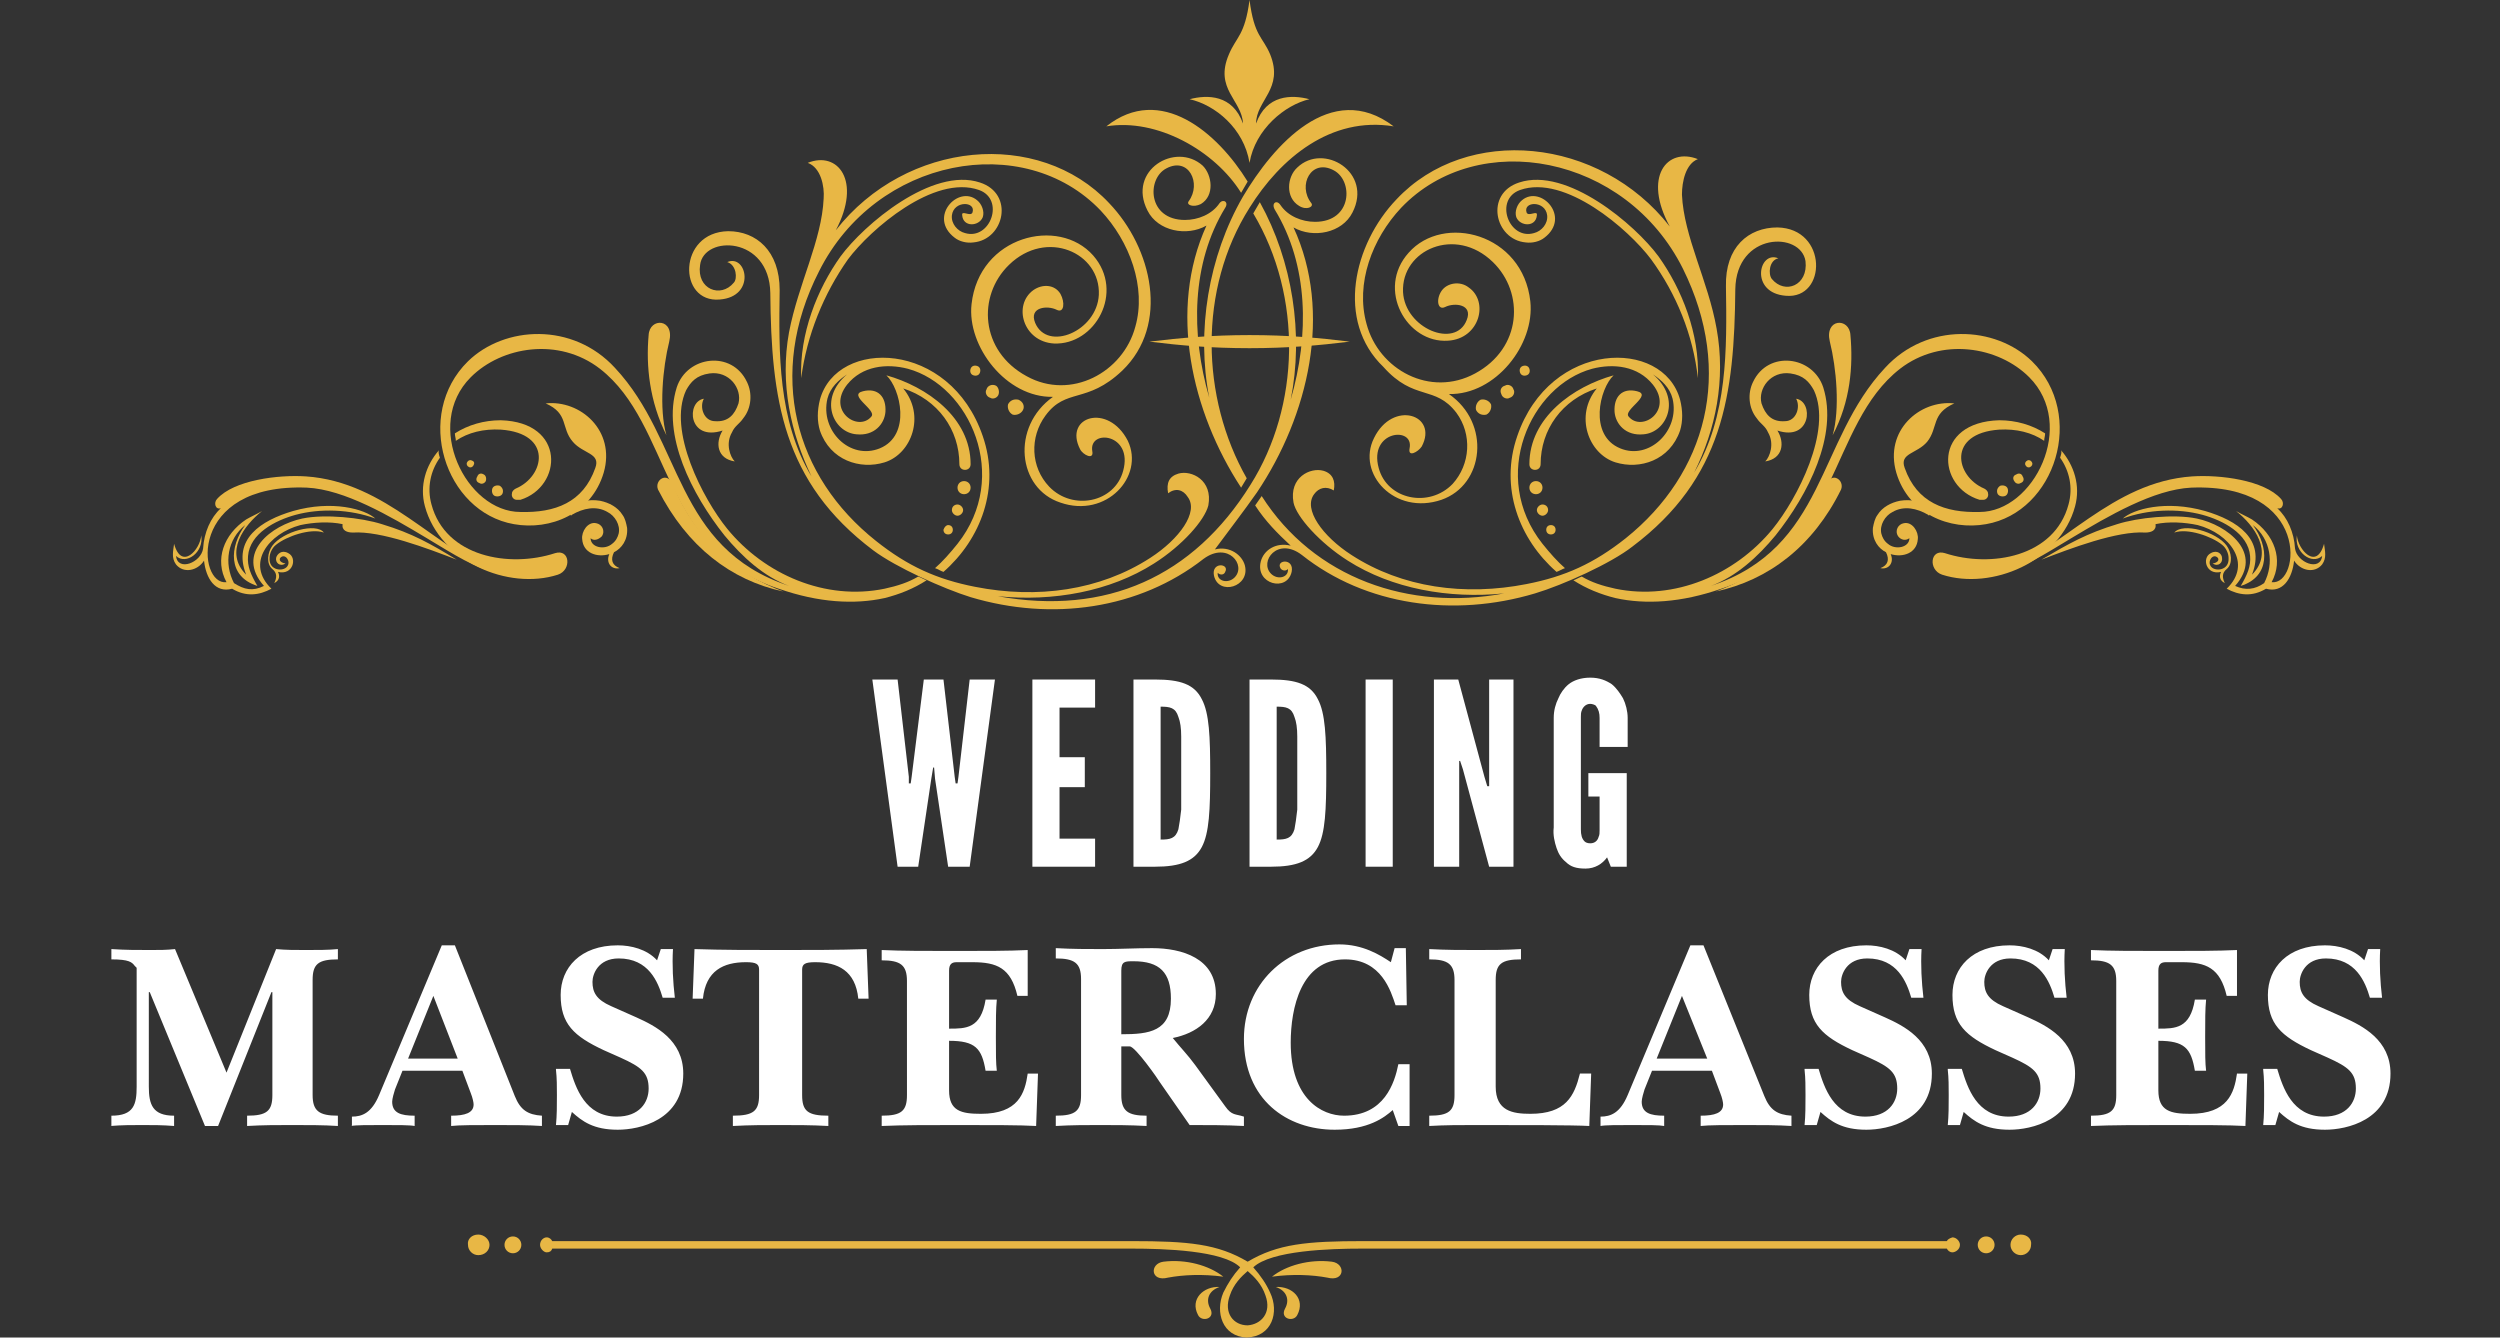 <?xml version="1.0" encoding="utf-8"?>
<!-- Generator: Adobe Illustrator 18.1.1, SVG Export Plug-In . SVG Version: 6.00 Build 0)  -->
<svg version="1.1" id="Layer_1" xmlns="http://www.w3.org/2000/svg" xmlns:xlink="http://www.w3.org/1999/xlink" x="0px" y="0px"
	 viewBox="0 0 267.1 142.9" enable-background="new 0 0 267.1 142.9" xml:space="preserve">
<rect x="0" y="0" width="267.1" height="142.9" fill="#333333" stroke="none"/>
<g>
	<path fill="#E8B745" d="M85.6,40.4c-0.2-4.7,1.7-9.5,4.2-13c2.5-3.4,9.8-9.6,14.9-7.9c3.7,1.2,2.6,6.1-0.7,6.4
		c-0.7,0.1-1.5-0.1-2-0.5v0c-2.9-2.2,0.4-5.7,2.4-4l0,0c0.5,0.4,0.8,1.2,0.6,1.8c-0.4,1-2.1,1.1-2.2-0.2c-0.1-0.6,0.9,0.2,1.1-0.3
		c0.4-1.2-2-1.3-2.2,0.3c-0.1,0.9,0.6,1.7,1.4,1.9c2.7,0.8,4.3-3.6,1.5-4.6c-4.8-1.7-11.6,4.2-14,7.4C88,31.4,86.2,35.8,85.6,40.4"
		/>
	<path fill="#E8B745" d="M99.9,60.7c0.8-0.7,1.6-1.6,2.4-2.6c5.7-7.2,1.3-16.9-5.3-18.7c-2.3-0.6-4.9-0.3-6.5,1.7
		c-2.2,2.8,1.2,5.1,2.6,3.4c0.6-0.7-2.6-2.3-0.9-2.7c1.6-0.4,2.5,0.6,2.4,2.2c-0.1,1.3-1.2,2.6-3.1,2.4c-2.5-0.2-4.1-3.8-1-6.4
		c-0.9,0.6-1.8,1.4-2.1,2.6c-0.8,3.4,2.4,6.6,5.6,5.3c3.4-1.4,2.2-6.4,0.7-7.8c4.3,1.2,9,4.5,9,9.5c0,0.4-0.3,0.6-0.6,0.6
		c-0.4,0-0.6-0.3-0.6-0.6c0-3.7-2.3-6.9-6-8.1c2.4,2.9,0.9,7-2,7.9c-2.6,0.8-5.8-0.2-6.9-3.4c-0.3-1-0.3-2.1,0-3.3
		c1.8-6.6,13.9-6.4,17.4,3.9c1.9,5.5-0.2,11-4.2,14.5C100.5,61,100.2,60.8,99.9,60.7 M58.3,43.1c3.7-0.4,7.5,2.9,6.2,7.4
		c-1.3,4.4-5.7,6.2-9.6,5.5c-7.4-1.3-10.7-11.7-4.9-17.4c3.9-3.8,11.2-4.2,15.7,0.7c7.3,7.8,6.3,19.2,18.6,23.3
		c-2.7-1-5-3.1-6.9-5.4c-3.5-4.4-6.7-10.7-5.1-15.8c1.1-3.4,5.9-4,7.5-0.6c0.6,1.2,0.5,2.8-0.4,3.9c-0.4,0.6-0.9,0.8-1.2,1.5
		c-0.7,1.2-0.2,2.6,0.3,3.1c-1.9-0.3-2.1-2-1.3-3.3c-3.7,1.2-3.9-3.1-2-3.4c-0.5,0.9,0,2.4,1.2,2.4c1.4,0.1,2.1-0.7,2.5-1.9
		c0.4-1.6-1-3.5-3.1-3.2c-1.4,0.2-2,0.9-2.5,1.8c-2,4.3,1.8,11.6,4.4,14.8c4,4.9,10.5,7.7,16.8,6.4c1.4-0.3,2.6-0.7,3.6-1.3
		c0.3,0.1,0.6,0.3,0.9,0.4c-1.4,0.9-2.9,1.5-4.5,1.9c-3.2,0.7-7,0.5-11.3-1c-12.7-4.2-11.4-17.5-19.1-23.5
		c-4.4-3.4-10.5-2.4-13.8,0.9c-5.1,5.1-0.5,14.4,5.3,14.4c3.7,0.1,6.7-1,8-4.7c0.6-1.6-1.3-1.5-2.4-2.8
		C59.9,45.7,60.8,44.2,58.3,43.1"/>
	<path fill="#E8B745" d="M103,51.4c0.4,0,0.7,0.3,0.7,0.7c0,0.4-0.3,0.7-0.7,0.7c-0.4,0-0.7-0.3-0.7-0.7
		C102.3,51.7,102.6,51.4,103,51.4"/>
	<path fill="#E8B745" d="M102.3,53.9c0.3,0,0.6,0.3,0.6,0.6c0,0.3-0.3,0.6-0.6,0.6c-0.3,0-0.6-0.3-0.6-0.6
		C101.7,54.1,102,53.9,102.3,53.9"/>
	<path fill="#E8B745" d="M101.3,56.1c0.3,0,0.5,0.2,0.5,0.5c0,0.3-0.2,0.5-0.5,0.5c-0.3,0-0.5-0.2-0.5-0.5
		C100.9,56.3,101.1,56.1,101.3,56.1"/>
	<path fill="#E8B745" d="M109.3,43.8c-0.2,0.4-0.7,0.6-1.1,0.5c-0.4-0.2-0.6-0.7-0.5-1.1c0.2-0.4,0.6-0.6,1.1-0.5
		C109.3,42.9,109.5,43.4,109.3,43.8"/>
	<path fill="#E8B745" d="M106.7,42.1c-0.1,0.4-0.6,0.6-0.9,0.4c-0.4-0.1-0.6-0.6-0.4-0.9c0.1-0.4,0.6-0.6,1-0.4
		C106.6,41.3,106.8,41.7,106.7,42.1"/>
	<path fill="#E8B745" d="M104.7,39.8c-0.1,0.3-0.4,0.4-0.7,0.3c-0.3-0.1-0.4-0.4-0.3-0.7c0.1-0.3,0.4-0.4,0.7-0.3
		C104.7,39.2,104.8,39.5,104.7,39.8"/>
	<path fill="#E8B745" d="M53.7,52.7c-0.1,0.3-0.5,0.4-0.8,0.3c-0.3-0.1-0.4-0.5-0.3-0.8c0.1-0.3,0.5-0.4,0.8-0.3
		C53.7,52.1,53.8,52.4,53.7,52.7"/>
	<path fill="#E8B745" d="M51.9,51.4c-0.1,0.2-0.4,0.4-0.7,0.2c-0.3-0.1-0.4-0.4-0.2-0.7c0.1-0.3,0.4-0.4,0.7-0.2
		C51.9,50.8,52,51.1,51.9,51.4"/>
	<path fill="#E8B745" d="M50.6,49.7c-0.1,0.2-0.3,0.3-0.5,0.2c-0.2-0.1-0.3-0.3-0.2-0.5c0.1-0.2,0.3-0.3,0.5-0.2
		C50.7,49.3,50.7,49.5,50.6,49.7"/>
	<path fill="#E8B745" d="M47,48.9c-1,1.4-1.4,3.2-0.9,5c1.5,5.6,8.3,6.8,13.2,5.2c1.6-0.5,1.8,1.8,0.3,2.3
		c-5.3,1.7-12.6-1.4-14.2-7.3c-0.6-2.2,0.1-4.4,1.5-6C46.8,48.3,46.9,48.6,47,48.9 M55.6,53.4c0,0-0.1,0-0.2,0c-0.1,0-0.1,0-0.2,0
		c-0.3,0-0.6-0.3-0.5-0.7c0-0.2,0.2-0.4,0.4-0.5h0c3.1-1.3,4-5.9-1.6-6.3c-1.8-0.1-3.5,0.3-4.8,1.2c0-0.3-0.1-0.5-0.1-0.8
		c1.4-0.9,3.1-1.4,4.9-1.4C60.5,45.1,60.1,52,55.6,53.4"/>
	<path fill="#E8B745" d="M83.7,63.2c-4.9-1.8-9.3-5.4-11.8-11.4c-0.6-1.5-2-0.5-1.6,0.5C73.4,58.4,78.1,62,83.7,63.2"/>
	<path fill="#E8B745" d="M71.2,46.5c-0.8-2.8-0.4-7.2,0.3-10c0.6-2.5-2.1-2.6-2.2-0.7C69,39.1,69.4,42.9,71.2,46.5"/>
	<path fill="#E8B745" d="M139.9,10.6c-2.6,0.6-5.8,3.2-6.4,6.8c-0.6-3.7-3.7-6.2-6.4-6.8c1.9-0.5,4.6-0.5,5.7,2.6
		c-0.1-2.5-3.1-3.7-1.5-7.4c0.8-1.9,1.7-2,2.2-5.8c0.5,3.9,1.4,3.9,2.2,5.8c1.5,3.7-1.5,4.9-1.5,7.4C135.3,10.1,138,10.1,139.9,10.6
		"/>
	<path fill="#E8B745" d="M181.4,40.4c0.2-4.7-1.7-9.5-4.2-13c-2.5-3.4-9.8-9.6-14.9-7.9c-3.7,1.2-2.6,6.1,0.7,6.4
		c0.7,0.1,1.5-0.1,2-0.5v0c2.9-2.2-0.4-5.7-2.4-4v0c-0.5,0.4-0.8,1.2-0.6,1.8c0.4,1,2.1,1.1,2.2-0.2c0.1-0.6-0.9,0.2-1.1-0.3
		c-0.4-1.2,2-1.3,2.2,0.3c0.1,0.9-0.6,1.7-1.4,1.9c-2.7,0.8-4.3-3.6-1.5-4.6c4.8-1.7,11.6,4.2,14,7.4
		C179.1,31.4,180.9,35.8,181.4,40.4"/>
	<path fill="#E8B745" d="M164.1,51.4c-0.4,0-0.7,0.3-0.7,0.7c0,0.4,0.3,0.7,0.7,0.7c0.4,0,0.7-0.3,0.7-0.7
		C164.8,51.7,164.5,51.4,164.1,51.4"/>
	<path fill="#E8B745" d="M164.8,53.9c-0.3,0-0.6,0.3-0.6,0.6c0,0.3,0.3,0.6,0.6,0.6c0.3,0,0.6-0.3,0.6-0.6
		C165.4,54.1,165.1,53.9,164.8,53.9"/>
	<path fill="#E8B745" d="M165.7,56.1c-0.3,0-0.5,0.2-0.5,0.5c0,0.3,0.2,0.5,0.5,0.5c0.3,0,0.5-0.2,0.5-0.5
		C166.2,56.3,166,56.1,165.7,56.1"/>
	<path fill="#E8B745" d="M157.7,43.8c0.2,0.4,0.6,0.6,1.1,0.5c0.4-0.2,0.6-0.7,0.5-1.1c-0.2-0.4-0.7-0.6-1.1-0.5
		C157.8,42.9,157.6,43.4,157.7,43.8"/>
	<path fill="#E8B745" d="M160.4,42.1c0.1,0.4,0.6,0.6,0.9,0.4c0.4-0.1,0.6-0.6,0.4-0.9c-0.1-0.4-0.6-0.6-0.9-0.4
		C160.4,41.3,160.2,41.7,160.4,42.1"/>
	<path fill="#E8B745" d="M162.4,39.8c0.1,0.3,0.4,0.4,0.7,0.3c0.3-0.1,0.4-0.4,0.3-0.7c-0.1-0.3-0.4-0.4-0.7-0.3
		C162.4,39.2,162.3,39.5,162.4,39.8"/>
	<path fill="#E8B745" d="M213.4,52.7c0.1,0.3,0.5,0.4,0.8,0.3c0.3-0.1,0.4-0.5,0.3-0.8c-0.1-0.3-0.5-0.4-0.8-0.3
		C213.4,52.1,213.3,52.4,213.4,52.7"/>
	<path fill="#E8B745" d="M215.2,51.4c0.1,0.2,0.4,0.4,0.7,0.2c0.3-0.1,0.4-0.4,0.2-0.7c-0.1-0.3-0.4-0.4-0.7-0.2
		C215.1,50.8,215,51.1,215.2,51.4"/>
	<path fill="#E8B745" d="M216.4,49.7c0.1,0.2,0.3,0.3,0.5,0.2c0.2-0.1,0.3-0.3,0.2-0.5c-0.1-0.2-0.3-0.3-0.5-0.2
		C216.4,49.3,216.3,49.5,216.4,49.7"/>
	<path fill="#E8B745" d="M183.3,63.2c4.9-1.8,9.3-5.4,11.8-11.4c0.6-1.5,2-0.5,1.6,0.5C193.7,58.4,188.9,62,183.3,63.2"/>
	<path fill="#E8B745" d="M195.8,46.5c0.8-2.8,0.4-7.2-0.3-10c-0.6-2.5,2.1-2.6,2.2-0.7C198,39.1,197.7,42.9,195.8,46.5"/>
	<path fill="#E8B745" d="M133.3,19.4c-3.2-5.2-9.3-10.5-15.1-5.9c5.4-0.9,11.6,2.6,14.4,7.1L133.3,19.4z M133.2,51.1
		c-4.9-8.6-5.2-20.2,0.3-28.9c3.3-5.3,8.7-9.8,15.4-8.7c-6.7-5.1-12.9,2.1-16.1,7.5c-3.7,6.4-5,14.4-3.6,21.5
		c-2-6.9-1.9-14.4,1.7-20.3c0.4-0.6-0.2-1-0.6-0.5c-0.8,1.2-2.3,1.8-3.7,1.8c-4,0-4.1-4.4-2-5.5c2.4-1.3,3.8,1.6,2.4,3.5
		c-0.3,0.4,0.5,0.7,1.3,0.3c1.5-0.9,1.2-3.1,0.2-4.1c-2.9-2.6-8.1,0.5-5.9,4.8c1.1,2.2,4.2,2.8,6.3,1.6c-4.1,9-1.6,19.9,3.7,28
		L133.2,51.1z M134.3,52.6c5.5-8.2,8.1-19.2,3.9-28.3c2.1,1.2,5.2,0.6,6.3-1.6c2.2-4.3-3.1-7.5-5.9-4.8c-1.1,1-1.3,3.2,0.2,4.1
		c0.8,0.5,1.6,0.1,1.3-0.3c-1.5-1.9,0-4.8,2.4-3.5c2.1,1.1,2,5.5-2,5.5c-1.4,0-2.9-0.6-3.7-1.8c-0.4-0.6-1-0.2-0.6,0.5
		c3.6,5.9,3.7,13.4,1.7,20.3c1.4-7,0.2-14.8-3.3-21.1l-0.7,1.2c5.3,8.9,5,20.6-0.3,29c-6.1,9.8-15.4,14-27,11.9
		c5.9,0.6,12-0.5,16.7-3.5c3-1.9,5.4-4.6,5.8-6.2c0.5-2.7-1.8-3.8-3.2-3.4c-1,0.3-1.3,1-1.1,2.1c0.8-0.6,1.6-0.4,2.1,0.4
		c1.2,1.6-0.9,4.5-4,6.5c-5.4,3.5-12.1,4.4-18.7,3.1c-4.1-0.8-7.2-2.2-10.6-4.9c-8.7-6.9-11.7-17.8-6.1-28.8
		c6.1-12.2,21.9-15.1,30.1-6.5c3.1,3.3,4.9,8.2,3.7,12.4c-1.3,4.9-6.9,7.9-11.6,5.3c-5-2.7-5.3-8.6-1.9-11.9c4-3.9,9.8-1.3,9.6,3.2
		c-0.2,3.9-5.5,6.1-6.8,3c-0.7-1.7,1.3-1.9,2.3-1.4c0.8,0.4,0.9-0.8,0.4-1.7c-0.6-1-1.9-1.1-2.9-0.4c-2.2,1.6-1.1,5.5,2.2,5.7
		c4.4,0.2,7.6-5.5,4.2-9.4c-3.7-4.2-12.2-2.1-13,5.2c-0.5,4.5,3.7,10,8.7,9.9c-4.5,3.2-3.8,9.8,0.8,11.3c4.9,1.7,9-2.8,7.2-6.6
		c-2.1-4.1-6.9-2.6-5.1,0.9c0.3,0.6,1.5,1.2,1.3,0.2c-0.4-2.4,4.4-1.9,3.3,2.1c-0.9,3.4-5.4,4.3-7.9,1.7c-2-2.1-2.1-5.3-0.4-7.6
		c2.2-3,4.4-1.2,8.2-4.8c5.1-4.9,3.2-13.1-1.4-17.9c-7.5-8-21.7-6.7-29.2,2.9c2.8-5.3,0.2-8.5-3-7.2c1.4,0.5,1.8,2.5,1.7,3.8
		c-0.2,4.5-2.7,9.1-3.7,14.3c-1,5.5,0.2,10.8,2.4,15.4c-3.6-6-3.5-13.2-3.4-19.9c0-4.2-2.5-6.3-5.5-6.3c-5.4,0.1-5.4,7.7-0.9,7.3
		c3.9-0.3,2.9-4.9,0.8-4c1,0.3,1.1,1.8,0.7,2.2c-1.4,1.7-4,0.7-3.6-1.9c0.4-3.2,7.4-3.1,7.5,3c0.1,11.3,1.3,20.2,11,27.5
		c2.4,1.8,7.5,4.1,10.4,5c8.7,2.6,18,1.3,24.9-4.1c2.6-1.9,4.6,0.7,3.3,2c-0.7,0.7-1.9,0.4-1.8-0.5c0.3,0.3,0.7,0.2,0.8-0.1
		c0.5-0.9-1.5-1.1-1.2,0.4c0.5,2.2,3.9,1.2,3.3-1.1c-0.3-1.1-1.6-2.1-3.2-1.7C131.2,56.8,132.9,54.6,134.3,52.6 M155.6,44.1
		c1.7,2.3,1.5,5.5-0.4,7.6c-2.5,2.6-7,1.7-7.9-1.7c-1.1-4,3.8-4.5,3.3-2.1c-0.2,1,0.9,0.4,1.3-0.2c1.8-3.4-3.1-5-5.1-0.9
		c-1.9,3.8,2.2,8.3,7.2,6.6c4.6-1.6,5.3-8.2,0.8-11.3c5,0.1,9.2-5.3,8.7-9.9c-0.8-7.3-9.3-9.4-13-5.2c-3.5,3.9-0.2,9.7,4.2,9.4
		c3.4-0.2,4.4-4.2,2.2-5.7c-0.9-0.7-2.3-0.5-2.9,0.4c-0.6,0.9-0.4,2.1,0.4,1.7c1-0.5,3-0.3,2.3,1.4c-1.2,3.1-6.6,0.9-6.8-3
		c-0.2-4.5,5.6-7.1,9.6-3.2c3.4,3.3,3.1,9.2-1.9,11.9c-4.8,2.6-10.3-0.4-11.6-5.3c-1.2-4.3,0.6-9.1,3.7-12.4
		c8.2-8.6,24-5.7,30.1,6.5c5.5,11.1,2.5,21.9-6.1,28.8c-3.4,2.7-6.5,4.1-10.6,4.9c-6.6,1.3-13.3,0.4-18.7-3.1c-3.1-2-5.2-4.9-4-6.5
		c0.5-0.7,1.3-0.9,2.1-0.4c0.2-1-0.1-1.8-1.1-2.1c-1.4-0.4-3.7,0.7-3.2,3.4c0.3,1.5,2.8,4.3,5.8,6.2c4.7,3,10.8,4.1,16.7,3.5
		c-10.1,1.9-20.3-1.6-25.9-10.4l-0.7,1c1.1,1.7,2.4,3,3.8,4.3c-1.6-0.4-2.9,0.5-3.2,1.7c-0.6,2.4,2.8,3.3,3.3,1.1
		c0.3-1.5-1.7-1.3-1.2-0.4c0.1,0.2,0.5,0.4,0.8,0.1c0.1,0.9-1.1,1.2-1.8,0.5c-1.3-1.3,0.7-4,3.3-2c6.8,5.4,16.2,6.7,24.9,4.1
		c3-0.9,8.1-3.2,10.4-5c9.7-7.3,10.9-16.2,11-27.5c0.1-6.1,7-6.2,7.5-3c0.3,2.6-2.2,3.6-3.6,1.9c-0.4-0.5-0.3-2,0.7-2.2
		c-2.1-0.9-3.1,3.7,0.8,4c4.4,0.4,4.5-7.2-0.9-7.3c-3.1,0-5.6,2.1-5.5,6.3c0.1,6.7,0.2,13.9-3.4,19.9c2.3-4.6,3.4-9.9,2.4-15.4
		c-0.9-5.1-3.5-9.8-3.7-14.3c0-1.4,0.4-3.3,1.7-3.8c-3.3-1.3-5.9,1.9-3,7.2c-7.5-9.6-21.7-10.9-29.2-2.9c-4.6,4.8-6.5,13-1.4,17.9
		C151.1,42.9,153.3,41.1,155.6,44.1"/>
	<path fill="#E8B745" d="M133.5,35.8c4.1,0,7.5,0.3,10.7,0.7c-3.2,0.4-6.6,0.7-10.7,0.7c-4.1,0-7.5-0.3-10.7-0.7
		C126.1,36.1,129.5,35.8,133.5,35.8"/>
	<path fill="#E8B745" d="M63.1,57.5c0,1,1.5,1.3,2.3,0.6c0.4-0.3,0.6-0.7,0.7-1.1c0.2-0.9-0.4-1.9-1.2-2.3c-1.2-0.7-2.6-0.4-3.8,0.3
		L61,55.1l-0.4-0.8l0.1-0.1c1-0.6,2.2-0.9,3.4-0.7c1,0.2,1.9,0.7,2.4,1.5c0.3,0.4,0.4,0.9,0.5,1.4c0.1,1.3-0.6,2.2-1.4,2.6
		c-0.4,0.8-0.2,1.4,0.6,1.7c-0.9,0.2-1.5-0.6-1.1-1.5v0c-1.3,0.4-2.8-0.1-2.9-1.6c-0.1-0.8,0.6-1.9,1.5-1.7c0.6,0.1,1,0.8,0.6,1.4
		C63.9,57.7,63.4,57.8,63.1,57.5"/>
	<path fill="#E8B745" d="M204,57.5c0,1-1.5,1.3-2.3,0.6c-0.4-0.3-0.6-0.7-0.7-1.1c-0.2-0.9,0.4-1.9,1.2-2.3c1.2-0.7,2.6-0.4,3.8,0.3
		l0.1,0.1l0.4-0.8l-0.1-0.1c-1-0.6-2.2-0.9-3.4-0.7c-1,0.2-1.9,0.7-2.4,1.5c-0.3,0.4-0.4,0.9-0.5,1.4c-0.1,1.3,0.6,2.2,1.4,2.6
		c0.4,0.8,0.2,1.4-0.6,1.7c0.9,0.2,1.5-0.6,1.1-1.5l0,0c1.3,0.4,2.8-0.1,2.9-1.6c0.1-0.8-0.6-1.9-1.5-1.7c-0.6,0.1-1,0.8-0.6,1.4
		C203.1,57.7,203.6,57.8,204,57.5"/>
	<path fill="#E8B745" d="M220.1,48.9c1,1.4,1.4,3.2,0.9,5c-1.5,5.6-8.3,6.8-13.2,5.2c-1.6-0.5-1.8,1.8-0.3,2.3
		c5.3,1.7,12.6-1.4,14.2-7.3c0.6-2.2-0.1-4.4-1.5-6C220.3,48.3,220.2,48.6,220.1,48.9 M211.5,53.4c0,0,0.1,0,0.2,0
		c0.1,0,0.1,0,0.2,0c0.3,0,0.6-0.3,0.5-0.7c0-0.2-0.2-0.4-0.4-0.5h0c-3.1-1.3-4-5.9,1.6-6.3c1.8-0.1,3.5,0.3,4.8,1.2
		c0-0.3,0.1-0.5,0.1-0.8c-1.4-0.9-3.1-1.4-4.9-1.4C206.5,45.1,206.9,52,211.5,53.4"/>
	<path fill="#E8B745" d="M167.2,60.7c-0.8-0.7-1.6-1.6-2.4-2.6c-5.7-7.2-1.3-16.9,5.3-18.7c2.3-0.6,4.9-0.3,6.5,1.7
		c2.2,2.8-1.2,5.1-2.6,3.4c-0.6-0.7,2.6-2.3,0.9-2.7c-1.6-0.4-2.5,0.6-2.4,2.2c0.1,1.3,1.2,2.6,3.1,2.4c2.5-0.2,4.1-3.8,1-6.4
		c0.9,0.6,1.8,1.4,2.1,2.6c0.8,3.4-2.5,6.6-5.6,5.3c-3.4-1.4-2.2-6.4-0.7-7.8c-4.3,1.2-9,4.5-9,9.5c0,0.4,0.3,0.6,0.6,0.6
		c0.4,0,0.6-0.3,0.6-0.6c0-3.7,2.3-6.9,6-8.1c-2.4,2.9-0.9,7,2,7.9c2.6,0.8,5.8-0.2,6.9-3.4c0.3-1,0.3-2.1,0-3.3
		c-1.8-6.6-13.9-6.4-17.4,3.9c-1.9,5.5,0.2,11,4.2,14.5C166.6,61,166.9,60.8,167.2,60.7 M208.8,43.1c-3.7-0.4-7.5,2.9-6.2,7.4
		c1.3,4.4,5.7,6.2,9.6,5.5c7.4-1.3,10.7-11.7,4.9-17.4c-3.9-3.8-11.2-4.2-15.7,0.7c-7.3,7.8-6.3,19.2-18.6,23.3c2.7-1,5-3.1,6.9-5.4
		c3.5-4.4,6.7-10.7,5.1-15.8c-1.1-3.4-5.9-4-7.5-0.6c-0.6,1.2-0.5,2.8,0.4,3.9c0.4,0.6,0.9,0.8,1.2,1.5c0.7,1.2,0.2,2.6-0.3,3.1
		c1.9-0.3,2.1-2,1.3-3.3c3.6,1.2,3.9-3.1,2-3.4c0.5,0.9,0,2.4-1.2,2.4c-1.4,0.1-2.1-0.7-2.5-1.9c-0.4-1.6,1-3.5,3.1-3.2
		c1.4,0.2,2,0.9,2.5,1.8c2,4.3-1.8,11.6-4.4,14.8c-4,4.9-10.5,7.7-16.8,6.4c-1.4-0.3-2.6-0.7-3.6-1.3c-0.3,0.1-0.6,0.3-0.9,0.4
		c1.4,0.9,2.9,1.5,4.5,1.9c3.2,0.7,7,0.5,11.3-1c12.7-4.2,11.4-17.5,19.1-23.5c4.4-3.4,10.5-2.4,13.8,0.9c5.1,5.1,0.5,14.4-5.3,14.4
		c-3.7,0.1-6.7-1-8-4.7c-0.6-1.6,1.3-1.5,2.4-2.8C207.1,45.7,206.3,44.2,208.8,43.1"/>
	<path fill="#E8B745" d="M237.9,58.3c0.5,0.7,0.7,1.9,0,2.5c-0.5,0.4-0.5,0.9-0.2,1.5c-0.6-0.3-0.6-0.8-0.4-1.2
		c-1.6,0.4-2.1-1.5-1.1-2c0.7-0.4,1.2,0.1,1.2,0.5c0.1,0.5-0.4,1-1,0.6c0.2,0,0.7-0.2,0.6-0.5c0-0.1-0.3-0.4-0.6-0.2
		c-0.2,0.1-0.5,0.6-0.2,1c0.4,0.6,2,0.5,1.9-0.9c0-0.5-0.3-1.1-0.7-1.4c-1.1-0.9-3.7-1.8-5.1-1.3C233.2,55.8,236.8,56.8,237.9,58.3
		 M226.2,56c2.2-0.7,6.1-1.1,8.5-0.6c3.3,0.7,7.2,3.7,4.1,7.2c1.1,0.5,2.1,0.4,3.1-0.3c1.1-2.1,0.7-4.7-1.2-6.2
		c1.7,2.3,1.9,5.5-1.3,6.5c0.7-1.2,1.1-2.1,1-3.2c-0.2-2.4-2.9-3.8-5.1-4.4c-2.6-0.7-5.8-0.6-8.5,0.4c1.1-1,4.6-2,8.8-0.8
		c3.4,1,6.5,3,5,6.8c2.4-2.4,0.2-5.3-1.7-6.8c0.5,0.3,1.2,0.6,1.7,0.9c2.4,1.6,3.4,4.3,2.1,6.7c3.1,0.4,4.2-10.6-8.6-10.1
		c-4,0.2-8.8,3-12.8,5.4c-3,1.8-5.1,3.2-7.8,3.8c6.9-2.6,12.1-9.8,20.7-10.4c3-0.2,7.7,0.4,9.5,2.4c0.4,0.4,0.2,1.2-0.4,1
		c1.1,1,1.8,2.6,1.9,4.3c0.2,1.5,2.7,2.5,2.9,0.8c-1.1,1-3-0.4-2.7-2.2c0.1,1.5,2.1,3.8,2.9,0.9c0.1,0.8,0.3,1.5-0.2,2.2
		c-0.8,1-2.3,0.7-3-0.4c-0.2,1.9-1.2,3.5-3,3c-1.5,0.9-2.9,0.7-4.2,0c2.8-2.7,0.3-5.9-3.1-6.8c-1.4-0.3-3.1-0.4-4.5-0.1
		c0.1,0.7-0.5,0.9-1.1,0.9c-3-0.2-8,1.7-11.1,2.9C221,58.1,222.9,57,226.2,56"/>
	<path fill="#E8B745" d="M29.1,58.3c-0.5,0.7-0.7,1.9,0,2.5c0.5,0.4,0.5,0.9,0.2,1.5c0.6-0.3,0.6-0.8,0.4-1.2c1.6,0.4,2.1-1.5,1.1-2
		c-0.7-0.4-1.2,0.1-1.3,0.5c-0.1,0.5,0.4,1,1,0.6c-0.2,0-0.7-0.2-0.6-0.5c0-0.1,0.3-0.4,0.6-0.2c0.2,0.1,0.5,0.6,0.2,1
		c-0.4,0.6-2,0.5-1.9-0.9c0-0.5,0.3-1.1,0.7-1.4c1.1-0.9,3.7-1.8,5.1-1.3C33.8,55.8,30.2,56.8,29.1,58.3 M40.8,56
		c-2.2-0.7-6.1-1.1-8.5-0.6c-3.3,0.7-7.2,3.7-4.1,7.2C27,63.2,26.1,63,25,62.3c-1.1-2.1-0.7-4.7,1.2-6.2c-1.7,2.3-1.9,5.5,1.3,6.5
		c-0.7-1.2-1.1-2.1-1-3.2c0.2-2.4,2.9-3.8,5.1-4.4c2.6-0.7,5.8-0.6,8.5,0.4c-1.1-1-4.6-2-8.8-0.8c-3.4,1-6.5,3-5,6.8
		c-2.4-2.4-0.2-5.3,1.7-6.8c-0.5,0.3-1.2,0.6-1.7,0.9c-2.4,1.6-3.4,4.3-2.1,6.7c-3.1,0.4-4.2-10.6,8.6-10.1c4,0.2,8.8,3,12.8,5.4
		c3,1.8,5.1,3.2,7.8,3.8c-6.9-2.6-12.1-9.8-20.7-10.4c-3-0.2-7.7,0.4-9.5,2.4c-0.4,0.4-0.2,1.2,0.4,1c-1.1,1-1.8,2.6-1.9,4.3
		c-0.2,1.5-2.7,2.5-2.9,0.8c1.1,1,3-0.4,2.7-2.2c-0.1,1.5-2.1,3.8-2.9,0.9c-0.1,0.8-0.3,1.5,0.2,2.2c0.8,1,2.3,0.7,3-0.4
		c0.2,1.9,1.2,3.5,3,3c1.5,0.9,2.9,0.7,4.2,0c-2.8-2.7-0.3-5.9,3.1-6.8c1.4-0.3,3.1-0.4,4.5-0.1c-0.1,0.7,0.5,0.9,1.1,0.9
		c3-0.2,8,1.7,11.1,2.9C46,58.1,44.1,57,40.8,56"/>
	<path fill="#E8B745" d="M135.9,136.4c1.5-1.2,4-1.9,6.4-1.6c1.5,0.2,1.4,2.2-0.5,1.7C140.2,136.2,138.1,136.1,135.9,136.4
		 M136.3,137.5c1.2,0.4,1.5,1.4,1,2.3c-0.6,1.1,0.9,1.5,1.3,0.7C139.5,138.8,138.1,137.4,136.3,137.5 M215.9,131.9
		c-0.6,0-1.1,0.5-1.1,1.1c0,0.6,0.5,1.1,1.1,1.1c0.6,0,1.1-0.5,1.1-1.1C217.1,132.4,216.6,131.9,215.9,131.9 M212.2,132.1
		c-0.5,0-0.9,0.4-0.9,0.9c0,0.5,0.4,0.9,0.9,0.9c0.5,0,0.9-0.4,0.9-0.9C213.1,132.5,212.7,132.1,212.2,132.1 M130.7,136.4
		c-1.5-1.2-4-1.9-6.4-1.6c-1.5,0.2-1.4,2.2,0.5,1.7C126.4,136.2,128.5,136.1,130.7,136.4 M130.3,137.5c-1.2,0.4-1.5,1.4-1,2.3
		c0.6,1.1-0.9,1.5-1.3,0.7C127.1,138.8,128.6,137.4,130.3,137.5 M51.1,131.9c0.6,0,1.2,0.5,1.2,1.1c0,0.6-0.5,1.1-1.2,1.1
		c-0.6,0-1.1-0.5-1.1-1.1C49.9,132.4,50.4,131.9,51.1,131.9 M54.8,132.1c0.5,0,0.9,0.4,0.9,0.9c0,0.5-0.4,0.9-0.9,0.9
		c-0.5,0-0.9-0.4-0.9-0.9C53.9,132.5,54.3,132.1,54.8,132.1 M133.3,135.8c0.7,0.6,1.5,1.4,1.9,2.6c0.7,1.9-0.5,3.1-1.9,3.2
		c-1.5,0-2.6-1.3-1.9-3.2C131.8,137.2,132.6,136.4,133.3,135.8 M208,132.6h-62.3c-6.1,0-9.2,0.3-12.4,2.2c-3.2-1.9-6.3-2.2-12.4-2.2
		H59c-0.1-0.2-0.3-0.4-0.6-0.4c-0.3,0-0.7,0.3-0.7,0.8c0,0.4,0.4,0.8,0.7,0.8c0.3,0,0.5-0.1,0.6-0.4h61.9c3.5,0,9.8,0.2,11.6,2
		c-0.8,0.9-1.3,1.7-1.8,2.7c-0.9,2.1-0.1,4.7,2.5,4.8c2.7-0.1,3.5-2.7,2.5-4.8c-0.4-0.9-1-1.8-1.8-2.7c1.9-1.8,8.2-2,11.6-2H208
		c0.1,0.2,0.3,0.4,0.6,0.4c0.3,0,0.8-0.3,0.8-0.8c0-0.4-0.4-0.8-0.8-0.8C208.3,132.3,208.1,132.4,208,132.6"/>
</g>
<g>
	<g>
		<polygon fill="#FFFFFF" points="98.1,92.6 95.9,92.6 93.2,72.6 95.9,72.6 97.1,83 97.1,83.7 97.3,83.7 97.4,83 98.7,72.6 
			100.8,72.6 102,83 102.1,83.7 102.3,83.7 102.4,83 103.6,72.6 106.3,72.6 103.6,92.6 101.3,92.6 99.9,83.2 99.8,82 99.7,82 
			99.5,83.2 		"/>
		<polygon fill="#FFFFFF" points="110.3,72.6 117,72.6 117,75.6 113.2,75.6 113.2,80.9 115.9,80.9 115.9,84.1 113.2,84.1 
			113.2,89.6 117,89.6 117,92.6 110.3,92.6 		"/>
		<path fill="#FFFFFF" d="M124,89.7c1,0,1.6-0.1,1.9-1.1c0.1-0.5,0.2-1.2,0.3-2.1c0-1,0-2.2,0-3.9c0-1.6,0-2.9,0-3.9
			c0-0.9-0.1-1.6-0.3-2.1c-0.3-1-0.9-1.1-1.9-1.1V89.7z M121.1,92.6v-20h2.3c2.7,0,4.2,0.5,5,2.1c0.8,1.5,0.9,4,0.9,7.9
			c0,3.9-0.1,6.4-0.9,7.9c-0.8,1.5-2.3,2.1-5,2.1H121.1z"/>
		<path fill="#FFFFFF" d="M136.4,89.7c1,0,1.6-0.1,1.9-1.1c0.1-0.5,0.2-1.2,0.3-2.1c0-1,0-2.2,0-3.9c0-1.6,0-2.9,0-3.9
			c0-0.9-0.1-1.6-0.3-2.1c-0.3-1-0.9-1.1-1.9-1.1V89.7z M133.5,92.6v-20h2.3c2.7,0,4.2,0.5,5,2.1c0.8,1.5,0.9,4,0.9,7.9
			c0,3.9-0.1,6.4-0.9,7.9c-0.8,1.5-2.3,2.1-5,2.1H133.5z"/>
		<rect x="145.9" y="72.6" fill="#FFFFFF" width="2.9" height="20"/>
		<polygon fill="#FFFFFF" points="156.3,82.2 156,81.3 155.9,81.3 155.9,92.6 153.2,92.6 153.2,72.6 155.8,72.6 158.6,83 158.9,84 
			159.1,84 159.1,72.6 161.7,72.6 161.7,92.6 159.1,92.6 		"/>
		<path fill="#FFFFFF" d="M170.9,79.8v-3.1c0-0.5-0.1-0.9-0.4-1.3c-0.1-0.1-0.4-0.2-0.6-0.2c-0.5,0-0.8,0.4-0.9,0.7
			c-0.1,0.2-0.1,0.5-0.1,0.7v12c0,0.6,0.1,1,0.4,1.3c0.1,0.1,0.3,0.2,0.6,0.2c0.5,0,0.8-0.3,0.9-0.7c0.1-0.2,0.1-0.4,0.1-0.7v-3.6
			h-1.2v-2.5h4.1v10h-1.7l-0.4-1c-0.5,0.7-1.3,1.2-2.3,1.2c-1,0-1.6-0.2-2.1-0.7c-0.5-0.4-0.8-0.9-1-1.5c-0.2-0.6-0.4-1.4-0.3-2.2
			V76.7c0-0.8,0.2-1.5,0.5-2.1c0.2-0.5,0.6-1.1,1.1-1.5c0.5-0.4,1.3-0.7,2.3-0.7s1.7,0.3,2.3,0.7c0.5,0.4,0.9,1,1.2,1.5
			c0.3,0.6,0.5,1.4,0.5,2.1v3.1H170.9z"/>
	</g>
	<g>
		<path fill="#FFFFFF" d="M241.8,114.3c0.1,0.9,0.1,1.8,0.1,2.7c0,1.1,0,2.2-0.1,3.2h1.3l0.4-1.4c1.1,1,2.3,1.9,4.9,1.9
			c2.3,0,7-1,7-6c0-3.6-3-5.1-5-6l-2.7-1.2c-1.6-0.7-2-1.5-2-2.6c0-0.8,0.6-2.5,2.8-2.5c3.2,0,4.2,2.5,4.7,4.2h1.3
			c-0.2-1.7-0.3-3.5-0.2-5.2h-1.3l-0.4,1.2c-1.1-1.2-2.8-1.6-4.2-1.6c-4,0-6.1,2.4-6.1,5.3c0,3.1,1.4,4.4,4.6,5.9l1.8,0.8
			c2.2,1,3,1.6,3,3.3c0,1.5-1,3-3.4,3c-3.4,0-4.4-3.1-5-5.1H241.8z M223.4,120.3c2.2-0.1,5-0.1,8.3-0.1s6.6,0,8.2,0.1l0.2-5.6H239
			c-0.3,2.1-1,4.3-5,4.3c-2.1,0-3.4-0.3-3.4-2.5v-5.3c2.8,0,3.5,0.8,3.9,3.2h1.2c-0.1-0.8-0.1-1.8-0.1-3.6c0-1.8,0-3,0.1-4h-1.2
			c-0.5,3.1-2.1,3.1-3.9,3.1v-6.2c0-0.7,0.3-0.9,0.8-0.9h1.7c2.6,0,4.1,0.6,4.8,3.6h1.1v-4.9c-2,0.1-4.6,0.1-7.8,0.1s-5.7,0-7.8-0.1
			v1.1c2,0,2.7,0.5,2.7,2.2V117c0,1.7-0.6,2.2-2.7,2.2V120.3z M208.1,114.3c0.1,0.9,0.1,1.8,0.1,2.7c0,1.1,0,2.2-0.1,3.2h1.3
			l0.4-1.4c1.1,1,2.3,1.9,4.9,1.9c2.3,0,7-1,7-6c0-3.6-3-5.1-5-6l-2.7-1.2c-1.6-0.7-2-1.5-2-2.6c0-0.8,0.6-2.5,2.8-2.5
			c3.2,0,4.2,2.5,4.7,4.2h1.3c-0.2-1.7-0.3-3.5-0.2-5.2h-1.3l-0.4,1.2c-1.1-1.2-2.8-1.6-4.2-1.6c-4,0-6.1,2.4-6.1,5.3
			c0,3.1,1.4,4.4,4.6,5.9l1.8,0.8c2.2,1,3,1.6,3,3.3c0,1.5-1,3-3.4,3c-3.4,0-4.4-3.1-5-5.1H208.1z M192.8,114.3
			c0.1,0.9,0.1,1.8,0.1,2.7c0,1.1,0,2.2-0.1,3.2h1.3l0.4-1.4c1.1,1,2.3,1.9,4.9,1.9c2.3,0,7-1,7-6c0-3.6-3-5.1-5-6l-2.7-1.2
			c-1.6-0.7-2-1.5-2-2.6c0-0.8,0.6-2.5,2.8-2.5c3.2,0,4.2,2.5,4.7,4.2h1.3c-0.2-1.7-0.3-3.5-0.2-5.2h-1.3l-0.4,1.2
			c-1.1-1.2-2.8-1.6-4.2-1.6c-4,0-6.1,2.4-6.1,5.3c0,3.1,1.4,4.4,4.6,5.9l1.8,0.8c2.2,1,3,1.6,3,3.3c0,1.5-1,3-3.4,3
			c-3.4,0-4.4-3.1-5-5.1H192.8z M182.4,113.1H177l2.7-6.7L182.4,113.1z M171,120.3c0.5-0.1,1.8-0.1,3.4-0.1c1.7,0,2.9,0,3.4,0.1
			v-1.1c-1.5,0-2.4-0.3-2.4-1.5c0-0.3,0.2-1,0.3-1.3l0.8-2h6.4l0.9,2.4c0.2,0.5,0.3,1,0.3,1.2c0,0.9-0.9,1.2-2.4,1.2v1.1
			c0.8-0.1,2.7-0.1,4.8-0.1c1.6,0,3.5,0,4.9,0.1v-1.1c-1.5-0.1-2.3-0.6-2.9-2.1L182,101h-1.4l-6.7,16c-0.8,1.9-1.8,2.3-2.9,2.3
			V120.3z M155.4,117c0,1.7-0.6,2.2-2.7,2.2v1.1c1.7-0.1,3.3-0.1,5-0.1c4.7,0,10.4,0,12.1,0.1l0.2-5.6h-1.2
			c-0.6,2.4-1.5,4.3-5.3,4.3c-1.9,0-3.7-0.3-3.7-2.9v-11.4c0-1.7,0.6-2.2,2.7-2.2v-1.1c-1.6,0.1-3.2,0.1-4.8,0.1c-1.6,0-3.2,0-5-0.1
			v1.1c2,0,2.7,0.5,2.7,2.2V117z M150.2,101.3H149l-0.4,1.5c-1.2-0.8-3-1.9-5.5-1.9c-5.8,0-10.2,4.3-10.2,10.1
			c0,6.5,4.6,9.7,9.7,9.7c3.6,0,5.3-1.3,6.2-2.1l0.6,1.7h1.2v-6.6h-1.2c-0.4,2-1.5,5.5-5.8,5.5c-2.4,0-5.7-1.8-5.7-7.8
			c0-3.7,1.1-8.9,5.8-8.9c3.9,0,4.9,3.4,5.4,4.9h1.2L150.2,101.3z M119.8,103.7c0-1,0.4-1,1.3-1c2.8,0,4,1.2,4,4
			c0,3.5-2.3,3.8-5.3,3.8V103.7z M115.5,117c0,1.7-0.6,2.2-2.7,2.2v1.1c1.7-0.1,3.3-0.1,4.7-0.1c1.6,0,3.2,0,5,0.1v-1.1
			c-2,0-2.7-0.5-2.7-2.2v-5.2h0.9c0.6,0,3.1,3.6,3.2,3.8l3.2,4.6c1.9,0,3.9,0,5.8,0.1v-1c-0.9-0.3-1.3-0.1-2-1.1l-3.2-4.4
			c-0.8-1.1-1.6-1.9-2.4-2.9c2.5-0.5,4.6-2,4.6-4.7c0-3.8-3.6-4.9-6.8-4.9c-1.8,0-3.5,0.1-5.3,0.1c-1.6,0-3.2,0-5-0.1v1.1
			c2,0,2.7,0.5,2.7,2.2V117z M94.2,120.3c2.2-0.1,5-0.1,8.3-0.1s6.6,0,8.2,0.1l0.2-5.6h-1.1c-0.3,2.1-1,4.3-5,4.3
			c-2.1,0-3.4-0.3-3.4-2.5v-5.3c2.8,0,3.5,0.8,3.9,3.2h1.2c-0.1-0.8-0.1-1.8-0.1-3.6c0-1.8,0-3,0.1-4h-1.2c-0.5,3.1-2.1,3.1-3.9,3.1
			v-6.2c0-0.7,0.3-0.9,0.8-0.9h1.7c2.6,0,4.1,0.6,4.8,3.6h1.1v-4.9c-2,0.1-4.6,0.1-7.8,0.1c-3.1,0-5.7,0-7.8-0.1v1.1
			c2,0,2.7,0.5,2.7,2.2V117c0,1.7-0.6,2.2-2.7,2.2V120.3z M78.3,120.3c1.8-0.1,3.4-0.1,5.1-0.1s3.3,0,5.1,0.1v-1.1
			c-2.2,0-2.8-0.5-2.8-2.2v-13.4c0-0.6,0.3-0.8,1.4-0.8c2.4,0,4.3,0.9,4.6,3.9h1.1l-0.2-5.3c-3.1,0.1-6.1,0.1-9.2,0.1
			s-6.2,0-9.2-0.1l-0.2,5.3h1.1c0.3-3,2.2-3.9,4.6-3.9c1.1,0,1.4,0.2,1.4,0.8V117c0,1.7-0.6,2.2-2.8,2.2V120.3z M59.4,114.3
			c0.1,0.9,0.1,1.8,0.1,2.7c0,1.1,0,2.2-0.1,3.2h1.3l0.4-1.4c1.1,1,2.3,1.9,4.9,1.9c2.3,0,7-1,7-6c0-3.6-3-5.1-5-6l-2.7-1.2
			c-1.6-0.7-2-1.5-2-2.6c0-0.8,0.6-2.5,2.8-2.5c3.2,0,4.2,2.5,4.7,4.2h1.3c-0.2-1.7-0.3-3.5-0.2-5.2h-1.3l-0.4,1.2
			c-1.1-1.2-2.8-1.6-4.2-1.6c-4,0-6.1,2.4-6.1,5.3c0,3.1,1.4,4.4,4.6,5.9l1.8,0.8c2.2,1,3,1.6,3,3.3c0,1.5-1,3-3.4,3
			c-3.4,0-4.4-3.1-5-5.1H59.4z M48.9,113.1h-5.3l2.7-6.7L48.9,113.1z M37.5,120.3c0.5-0.1,1.8-0.1,3.4-0.1s2.9,0,3.4,0.1v-1.1
			c-1.5,0-2.4-0.3-2.4-1.5c0-0.3,0.2-1,0.3-1.3l0.8-2h6.4l0.9,2.4c0.2,0.5,0.3,1,0.3,1.2c0,0.9-0.9,1.2-2.4,1.2v1.1
			c0.8-0.1,2.7-0.1,4.8-0.1c1.6,0,3.5,0,4.9,0.1v-1.1c-1.5-0.1-2.3-0.6-2.9-2.1L48.6,101h-1.4l-6.7,16c-0.8,1.9-1.8,2.3-2.9,2.3
			V120.3z M11.8,120.3c1.2-0.1,2.3-0.1,3.4-0.1s2.2,0,3.4,0.1v-1.1c-2.3,0-2.7-1.2-2.7-3.1V106H16l5.9,14.3h1.4L29,106h0.1V117
			c0,1.7-0.6,2.2-2.7,2.2v1.1c1.7-0.1,3.2-0.1,4.8-0.1c1.7,0,3.4,0,4.9,0.1v-1.1c-2,0-2.7-0.5-2.7-2.2v-12.3c0-1.7,0.6-2.2,2.7-2.2
			v-1.1c-1,0.1-2.2,0.1-3.4,0.1c-1.1,0-2.2,0-3.2-0.1l-5.3,13.2l-5.5-13.2c-0.9,0.1-1.7,0.1-2.6,0.1c-1.4,0-2.7,0-4.2-0.1v1.1
			c1.9,0,2.2,0.3,2.5,0.7l0.2,0.2v12.7c0,1.9-0.3,3.1-2.7,3.1V120.3z"/>
	</g>
</g>
</svg>
